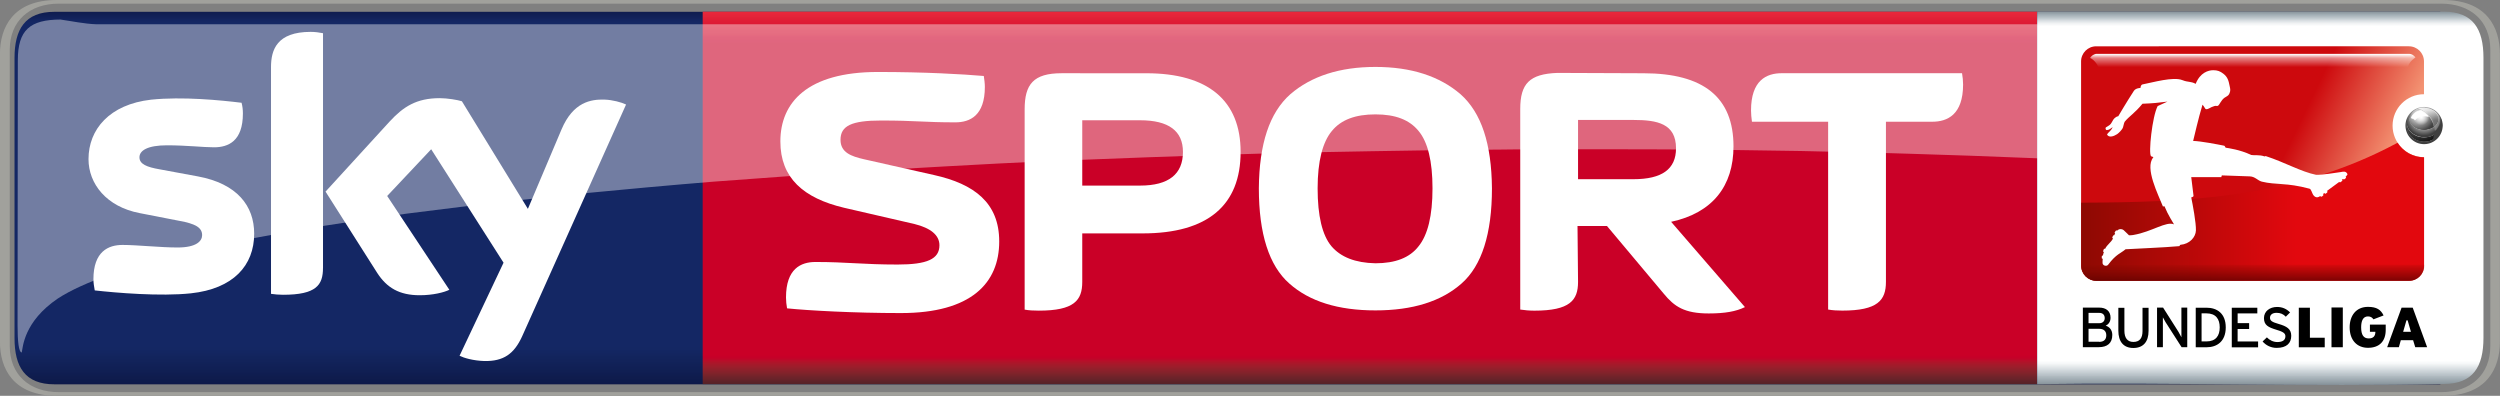<?xml version="1.0"?>
<svg xmlns="http://www.w3.org/2000/svg" xmlns:xlink="http://www.w3.org/1999/xlink" height="94.987" width="600" version="1.1" viewBox="0 0 158.75 25.132">
  <rect x="0" y="0" width="158.75" height="25.132" fill="#808080" stroke="none"/>
  <defs>
    <linearGradient id="a" gradientUnits="userSpaceOnUse" x2=".992" gradientTransform="matrix(0 24.042 24.042 0 -247.67 117.36)" x1=".008" y1="0" y2="0">
      <stop stop-color="#0f1c4d" offset="0"/>
      <stop stop-color="#101e51" offset=".004"/>
      <stop stop-color="#101f54" offset=".008"/>
      <stop stop-color="#112157" offset=".012"/>
      <stop stop-color="#12225a" offset=".016"/>
      <stop stop-color="#13245d" offset=".02"/>
      <stop stop-color="#132560" offset=".023"/>
      <stop stop-color="#142662" offset=".027"/>
      <stop stop-color="#142764" offset=".031"/>
      <stop stop-color="#142764" offset=".062"/>
      <stop stop-color="#142764" offset=".125"/>
      <stop stop-color="#142764" offset=".25"/>
      <stop stop-color="#142764" offset=".5"/>
      <stop stop-color="#142764" offset=".75"/>
      <stop stop-color="#142764" offset=".875"/>
      <stop stop-color="#142764" offset=".891"/>
      <stop stop-color="#142764" offset=".898"/>
      <stop stop-color="#142763" offset=".902"/>
      <stop stop-color="#142763" offset=".906"/>
      <stop stop-color="#132662" offset=".91"/>
      <stop stop-color="#132661" offset=".914"/>
      <stop stop-color="#132560" offset=".918"/>
      <stop stop-color="#13255f" offset=".922"/>
      <stop stop-color="#12245d" offset=".926"/>
      <stop stop-color="#12245c" offset=".93"/>
      <stop stop-color="#12235b" offset=".934"/>
      <stop stop-color="#12235a" offset=".938"/>
      <stop stop-color="#112259" offset=".941"/>
      <stop stop-color="#112258" offset=".945"/>
      <stop stop-color="#112157" offset=".949"/>
      <stop stop-color="#112056" offset=".953"/>
      <stop stop-color="#102055" offset=".957"/>
      <stop stop-color="#102054" offset=".961"/>
      <stop stop-color="#101f53" offset=".965"/>
      <stop stop-color="#101e52" offset=".969"/>
      <stop stop-color="#0f1d50" offset=".973"/>
      <stop stop-color="#0f1d4f" offset=".977"/>
      <stop stop-color="#0f1c4e" offset=".98"/>
      <stop stop-color="#0f1c4d" offset=".984"/>
      <stop stop-color="#0e1b4c" offset=".988"/>
      <stop stop-color="#0e1b4b" offset=".992"/>
      <stop stop-color="#0e1a4a" offset=".996"/>
      <stop stop-color="#0e1949" offset="1"/>
    </linearGradient>
    <linearGradient id="k" gradientUnits="userSpaceOnUse" gradientTransform="matrix(0 -23.645 23.645 0 -237.96 141.21)" x1="1.4211e-14" x2="1" y1="0" y2="0">
      <stop stop-color="#552227" offset="0"/>
      <stop stop-color="#5a2227" offset=".004"/>
      <stop stop-color="#602228" offset=".008"/>
      <stop stop-color="#662329" offset=".012"/>
      <stop stop-color="#6c232a" offset=".016"/>
      <stop stop-color="#71232a" offset=".02"/>
      <stop stop-color="#77232a" offset=".023"/>
      <stop stop-color="#7d232a" offset=".027"/>
      <stop stop-color="#84222b" offset=".031"/>
      <stop stop-color="#8a212b" offset=".035"/>
      <stop stop-color="#90202b" offset=".039"/>
      <stop stop-color="#961f2b" offset=".043"/>
      <stop stop-color="#9d1d2b" offset=".047"/>
      <stop stop-color="#a31a2a" offset=".051"/>
      <stop stop-color="#a9172a" offset=".055"/>
      <stop stop-color="#b01329" offset=".059"/>
      <stop stop-color="#b70f29" offset=".062"/>
      <stop stop-color="#bd0829" offset=".066"/>
      <stop stop-color="#c40228" offset=".07"/>
      <stop stop-color="#c70028" offset=".074"/>
      <stop stop-color="#ca0027" offset=".078"/>
      <stop stop-color="#ca0027" offset=".094"/>
      <stop stop-color="#ca0027" offset=".125"/>
      <stop stop-color="#ca0027" offset=".25"/>
      <stop stop-color="#ca0027" offset=".5"/>
      <stop stop-color="#ca0027" offset=".75"/>
      <stop stop-color="#ca0027" offset=".875"/>
      <stop stop-color="#ca0027" offset=".906"/>
      <stop stop-color="#ca0027" offset=".914"/>
      <stop stop-color="#cb0028" offset=".918"/>
      <stop stop-color="#cc0029" offset=".922"/>
      <stop stop-color="#ce002a" offset=".926"/>
      <stop stop-color="#cf012a" offset=".93"/>
      <stop stop-color="#d1052b" offset=".934"/>
      <stop stop-color="#d2092c" offset=".938"/>
      <stop stop-color="#d40b2d" offset=".941"/>
      <stop stop-color="#d50d2e" offset=".945"/>
      <stop stop-color="#d60f2f" offset=".949"/>
      <stop stop-color="#d71130" offset=".953"/>
      <stop stop-color="#d91431" offset=".957"/>
      <stop stop-color="#da1732" offset=".961"/>
      <stop stop-color="#dc1933" offset=".965"/>
      <stop stop-color="#dd1a34" offset=".969"/>
      <stop stop-color="#df1c35" offset=".973"/>
      <stop stop-color="#e01d35" offset=".977"/>
      <stop stop-color="#e12036" offset=".98"/>
      <stop stop-color="#e22237" offset=".984"/>
      <stop stop-color="#e42439" offset=".988"/>
      <stop stop-color="#e6253a" offset=".992"/>
      <stop stop-color="#e7273a" offset=".996"/>
      <stop stop-color="#e8283b" offset="1"/>
    </linearGradient>
    <linearGradient id="b" gradientUnits="userSpaceOnUse" x2="1" gradientTransform="matrix(0 23.663 -23.663 0 -181.97 117.55)" x1="-1.4211e-14" y1="0" y2="0">
      <stop stop-color="#88949b" offset="0"/>
      <stop stop-color="#94a0a7" offset=".004"/>
      <stop stop-color="#a1adb4" offset=".008"/>
      <stop stop-color="#adb8be" offset=".012"/>
      <stop stop-color="#bac4c9" offset=".016"/>
      <stop stop-color="#c7cfd4" offset=".02"/>
      <stop stop-color="#d5dbdf" offset=".023"/>
      <stop stop-color="#e2e6e9" offset=".027"/>
      <stop stop-color="#eff1f3" offset=".031"/>
      <stop stop-color="#f7f8f9" offset=".035"/>
      <stop stop-color="#fff" offset=".039"/>
      <stop stop-color="#fff" offset=".047"/>
      <stop stop-color="#fff" offset=".062"/>
      <stop stop-color="#fff" offset=".125"/>
      <stop stop-color="#fff" offset=".25"/>
      <stop stop-color="#fff" offset=".5"/>
      <stop stop-color="#fff" offset=".75"/>
      <stop stop-color="#fff" offset=".875"/>
      <stop stop-color="#fff" offset=".938"/>
      <stop stop-color="#fafbfc" offset=".941"/>
      <stop stop-color="#f6f8f9" offset=".945"/>
      <stop stop-color="#eef1f2" offset=".949"/>
      <stop stop-color="#e6eaec" offset=".953"/>
      <stop stop-color="#dee3e6" offset=".957"/>
      <stop stop-color="#d6dce0" offset=".961"/>
      <stop stop-color="#ced5d9" offset=".965"/>
      <stop stop-color="#c6ced3" offset=".969"/>
      <stop stop-color="#bec7cc" offset=".973"/>
      <stop stop-color="#b7c0c6" offset=".977"/>
      <stop stop-color="#afb9bf" offset=".98"/>
      <stop stop-color="#a7b2b9" offset=".984"/>
      <stop stop-color="#a0abb2" offset=".988"/>
      <stop stop-color="#98a4ab" offset=".992"/>
      <stop stop-color="#919da4" offset=".996"/>
      <stop stop-color="#89959c" offset="1"/>
    </linearGradient>
    <linearGradient id="c" x1="361.31" gradientUnits="userSpaceOnUse" y1="96.177" gradientTransform="matrix(.041 0 0 .041 -191.52 116.07)" x2="493.7" y2="160.01">
      <stop stop-color="#cd090d" offset="0"/>
      <stop stop-color="#f39272" offset="1"/>
    </linearGradient>
    <linearGradient id="d" x1="285.2" gradientUnits="userSpaceOnUse" y1="49.936" gradientTransform="matrix(.041 0 0 .041 -194.74 118.21)" x2="285.2" y2="69.959">
      <stop stop-color="#fff" offset="0"/>
      <stop stop-color="#fff" stop-opacity=".498" offset=".3"/>
      <stop stop-color="#fff" stop-opacity="0" offset="1"/>
    </linearGradient>
    <linearGradient id="e" x1="-29.473" gradientUnits="userSpaceOnUse" y1="395.42" gradientTransform="matrix(.041 0 0 .041 -191.52 116.09)" x2="301.59" y2="395.42">
      <stop stop-color="#8e0902" offset="0"/>
      <stop stop-color="#e2080e" offset="1"/>
    </linearGradient>
    <linearGradient id="f" x1="331.92" gradientUnits="userSpaceOnUse" y1="457.25" gradientTransform="matrix(.041 0 0 .041 -191.52 116.09)" x2="331.92" y2="425.5">
      <stop stop-color="#580000" stop-opacity=".863" offset="0"/>
      <stop stop-color="#740500" stop-opacity=".514" offset=".547"/>
      <stop stop-color="#800700" stop-opacity=".255" offset=".815"/>
      <stop stop-color="#8c0a00" stop-opacity="0" offset="1"/>
    </linearGradient>
    <radialGradient id="j" gradientUnits="userSpaceOnUse" cy="426.03" cx="470.81" gradientTransform="matrix(-.056 .054 -.052 -.054 -122.85 121.68)" r="27.812">
      <stop stop-color="#fff" offset="0"/>
      <stop stop-color="#464646" offset=".5"/>
      <stop offset="1"/>
    </radialGradient>
    <radialGradient id="i" gradientUnits="userSpaceOnUse" cy="420.2" cx="477.3" gradientTransform="matrix(.041 0 0 .041 -190.62 107.03)" r="28.703">
      <stop stop-color="#efefef" offset="0"/>
      <stop stop-color="#afafaf" offset=".55"/>
      <stop stop-color="#3f3f3f" offset="1"/>
    </radialGradient>
    <linearGradient id="g" x1="487.97" gradientUnits="userSpaceOnUse" y1="409.71" gradientTransform="matrix(.041 0 0 .041 -190.64 107.03)" x2="486.58" y2="424.71">
      <stop stop-color="#fff" stop-opacity=".766" offset="0"/>
      <stop stop-color="#aaa" stop-opacity=".475" offset="1"/>
    </linearGradient>
    <radialGradient id="h" gradientUnits="userSpaceOnUse" cy="493.49" cx="413.12" gradientTransform="matrix(.034 0 0 .034 -185.24 107.48)" r="15.125">
      <stop stop-color="#fff" offset="0"/>
      <stop stop-color="#fff" stop-opacity="0" offset="1"/>
    </radialGradient>
  </defs>
  <g transform="translate(324.95 -116.82)">
    <path d="m-321.5 117.57c-1.859 0-2.528 1.108-2.528 2.932v17.79c0 1.824 0.669 2.932 2.528 2.932h151.51v-23.654z" stroke-width=".974" fill="url(#a)"/>
    <path stroke-width=".974" fill="url(#k)" d="m-280.33 117.56v23.654h84.734c0.009-8.051 0.002-16.333 0-23.654z"/>
    <g stroke-width=".974" fill="#fff">
      <path d="m-308.81 131.66c0 2.02-1.328 3.498-4.017 3.786-1.939 0.208-4.768-0.034-6.107-0.185-0.042-0.219-0.084-0.496-0.084-0.705 0-1.778 0.958-2.182 1.847-2.182 0.935 0 2.401 0.162 3.498 0.162 1.189 0 1.558-0.404 1.558-0.785 0-0.508-0.485-0.727-1.408-0.9l-2.551-0.497c-2.124-0.404-3.256-1.87-3.256-3.429 0-1.893 1.339-3.475 3.971-3.775 1.997-0.208 4.421 0.034 5.749 0.196 0.059 0.231 0.084 0.439 0.084 0.681 0 1.766-0.935 2.147-1.836 2.147-0.681 0-1.755-0.127-2.978-0.127-1.247 0-1.755 0.335-1.755 0.762 0 0.439 0.485 0.623 1.27 0.761l2.436 0.451c2.505 0.462 3.579 1.882 3.579 3.636"/>
      <path d="m-304.44 133.83c0 1.085-0.416 1.708-2.54 1.708-0.277 0-0.519-0.025-0.761-0.059v-14.395c0-1.097 0.369-2.24 2.517-2.24 0.266 0 0.531 0.034 0.785 0.084v14.904"/>
      <path d="m-295.77 139.41c0.277 0.138 0.854 0.312 1.57 0.335 1.224 0.025 1.893-0.451 2.401-1.558l6.604-14.73c-0.277-0.138-0.877-0.3-1.374-0.312-0.854-0.025-1.986 0.15-2.724 1.893l-2.136 5.045-4.191-6.834c-0.266-0.084-0.924-0.196-1.408-0.196-1.478 0-2.309 0.543-3.175 1.478l-4.075 4.456 3.279 5.16c0.612 0.947 1.408 1.42 2.701 1.42 0.854 0 1.558-0.185 1.882-0.346l-3.948-5.957 2.794-2.967 4.595 7.204-2.794 5.911"/>
      <path d="m-261.5 132.15c0-2.459-1.593-3.648-4.133-4.214l-4.456-1.004c-0.808-0.185-1.489-0.427-1.489-1.235 0-0.889 0.705-1.224 2.574-1.224 2.205 0 2.713 0.116 4.722 0.116 0.924 0 1.87-0.427 1.87-2.251 0-0.219-0.034-0.473-0.067-0.693-1.351-0.116-3.763-0.254-6.73-0.254-4.479 0-6.188 1.939-6.188 4.41 0 2.32 1.466 3.602 4.052 4.214l4.456 1.028c1.028 0.254 1.593 0.705 1.593 1.351 0 0.877-0.785 1.224-2.655 1.224-2.205 0-3.209-0.162-5.218-0.162-0.924 0-1.87 0.427-1.87 2.251 0 0.219 0.025 0.473 0.067 0.693 1.351 0.138 4.248 0.3 7.227 0.3 4.479 0 6.245-1.916 6.245-4.548"/>
      <path d="m-226.06 121.45c-1.766 0.067-2.355 0.678-2.355 2.295v12.732c0.266 0.042 0.589 0.07 0.9 0.07 2.251 0 2.771-0.657 2.771-1.823l-0.034-3.554h1.87l3.602 4.294c0.681 0.831 1.326 1.26 2.861 1.26 1.028 0 1.733-0.126 2.299-0.403l-4.688-5.416c2.632-0.565 3.961-2.276 3.961-4.792 0-3.105-1.893-4.641-5.715-4.641zm1.316 2.987h3.52c1.512 0 2.701 0.231 2.701 1.801 0 1.328-0.9 1.961-2.701 1.961h-3.52z"/>
      <path d="m-257.53 121.47c-1.801 0-2.355 0.702-2.355 2.295v12.716c0.266 0.05 0.577 0.065 0.9 0.065 2.251 0 2.758-0.657 2.758-1.823v-3.082h3.831c4.156 0 6.225-1.802 6.225-5.173 0-3.267-2.069-4.996-5.983-4.996zm1.303 2.987h3.671c1.824 0 2.723 0.681 2.723 2.009 0 1.408-0.899 2.139-2.723 2.139h-3.671z"/>
      <path d="m-237.61 121.07c-2.274 0-4.075 0.589-5.403 1.732-1.328 1.177-1.977 3.15-2 5.979 0 2.886 0.649 4.908 1.931 6.039 1.281 1.143 3.105 1.71 5.472 1.71 2.355 0 4.179-0.567 5.472-1.71 1.281-1.131 1.927-3.153 1.927-6.039-0.025-2.828-0.668-4.801-1.996-5.979-1.328-1.143-3.128-1.732-5.403-1.732zm0 3.013c1.258 0 2.156 0.334 2.745 1.061 0.577 0.693 0.879 1.905 0.879 3.636 0 1.743-0.302 2.955-0.879 3.671-0.565 0.739-1.486 1.087-2.745 1.087-1.281-0.025-2.208-0.394-2.797-1.087-0.577-0.693-0.874-1.916-0.874-3.671 0-1.732 0.323-2.944 0.9-3.636 0.589-0.727 1.512-1.061 2.771-1.061z"/>
      <path d="m-205.2 124.55h2.944c0.97 0 1.962-0.45 1.962-2.366 0-0.219-0.025-0.485-0.067-0.715h-11.448c-0.97 0-1.951 0.45-1.951 2.367 0 0.219 0.025 0.485 0.059 0.715h4.837v11.925c0.277 0.05 0.589 0.067 0.9 0.067 2.251 0 2.771-0.658 2.771-1.824v-10.171"/>
    </g>
    <path d="m-321.34 116.82c-2.771 0-3.614 1.72-3.614 3.44v18.252c0 1.72 0.843 3.44 3.614 3.44h151.52c2.771 0 3.613-1.72 3.613-3.44v-18.252c0-1.72-0.842-3.44-3.613-3.44h-151.52zm0.127 0.231h151.27c1.87 0 3.129 1.097 3.129 2.933v18.806c0 1.836-1.258 2.932-3.129 2.932-52.685-0.001-106.17-0.001-151.26-0.001h-0.01c-1.859 0-3.118-1.097-3.118-2.932v-18.806c0-1.836 1.259-2.932 3.118-2.932z" stroke-width=".974" fill="#a1a19c"/>
    <path opacity=".4" d="m-321.09 118.06c-1.966 0.006-2.728 0.667-2.728 2.597l-0.017 16.785c0 1.05 0.072 1.758 0.268 1.758 0.07-0.335 0.128-1.954 2.283-3.42 0.812-0.531 1.929-1.028 3.301-1.524 1.693-0.6 3.78-1.162 6.23-1.705 0.63-0.139 1.301-0.277 1.973-0.416 1.442-0.305 2.923-0.548 4.151-0.766 0.444-0.067 0.917-0.153 1.301-0.216 1.36-0.219 2.771-0.42 4.005-0.602 0.439-0.059 0.884-0.122 1.259-0.173 1.454-0.187 2.923-0.366 4.157-0.519 1.818-0.213 3.657-0.408 5.206-0.576 1.479-0.161 2.979-0.296 4.24-0.415 0.567-0.051 1.141-0.106 1.627-0.152 1.455-0.135 2.928-0.255 4.167-0.359 2.988-0.219 6.029-0.448 8.58-0.61 2.071-0.127 4.169-0.253 6.282-0.368 2.176-0.127 4.391-0.234 6.623-0.338 4.142-0.164 8.341-0.321 11.877-0.424 1.542-0.059 3.117-0.089 4.44-0.121 2.691-0.049 5.445-0.103 7.756-0.134 1.532-0.027 3.11-0.034 4.429-0.044 0.581-0.013 1.17-0.009 1.664-0.013 1.647-0.009 3.09-0.009 4.635-0.009 2.812-0.001 5.696 0.013 8.118 0.043 1.566 0.018 3.121 0.045 4.687 0.07 0.798 0.024 1.608 0.032 2.419 0.056 1.483 0.032 2.98 0.067 4.45 0.117 2.593 0.077 5.234 0.17 7.463 0.264 1.538 0.061 3.103 0.138 4.424 0.199 2.505 0.127 4.964 0.275 7.357 0.437 1.546 0.103 3.12 0.226 4.45 0.325 3.938 0.297 7.828 0.661 11.645 1.174v-10.62h-150.47c-0.781-0.029-1.56-0.2-2.257-0.298z" stroke-width="3.254" fill="#fff"/>
    <path d="m-195.59 117.56v23.654c8.599-0.123 17.218 0.177 25.811-0.012 1.87 0 2.529-1.096 2.529-2.932v-17.779c0-1.824-0.658-2.932-2.529-2.932h-25.811z" stroke-width="1.318" fill="url(#b)"/>
    <g stroke-width="1.318">
      <path d="m-176.9 138.87h0.718v-2.525h-0.718z"/>
      <path d="m-174.46 137.89h0.347c0 0.26-0.124 0.421-0.421 0.421-0.322 0-0.483-0.21-0.483-0.706 0-0.396 0.112-0.693 0.433-0.693 0.173 0 0.272 0.074 0.347 0.186l0.644-0.247c-0.173-0.359-0.433-0.545-0.99-0.545-0.755 0-1.164 0.557-1.164 1.3 0 0.817 0.47 1.3 1.164 1.3 0.73 0 1.126-0.421 1.126-1.139v-0.334h-1.003v0.458"/>
      <path d="m-191.66 138.52h-0.668v-0.82h0.681c0.285 0 0.446 0.149 0.446 0.408 0 0.247-0.124 0.421-0.458 0.421zm-0.668-1.832h0.681c0.247 0 0.347 0.149 0.347 0.334 0 0.161-0.099 0.322-0.347 0.322h-0.681zm1.089 0.817c0.173-0.086 0.309-0.247 0.309-0.508 0-0.421-0.285-0.644-0.718-0.644h-1.04v2.513h1.003c0.557 0 0.866-0.26 0.866-0.78 0-0.347-0.223-0.532-0.421-0.582"/>
      <path d="m-188.9 137.84c0 0.458-0.186 0.693-0.582 0.693-0.371 0-0.569-0.247-0.569-0.718v-1.448h-0.384v1.448c0 0.693 0.322 1.102 0.953 1.102 0.619 0 0.966-0.384 0.966-1.089v-1.461h-0.384v1.473"/>
      <path d="m-186.43 137.64v0.594c-0.037-0.062-0.136-0.247-0.198-0.359l-0.966-1.522h-0.384v2.513h0.371v-1.894c0.037 0.074 0.124 0.223 0.173 0.31l1.015 1.584h0.359v-2.513h-0.371v1.287"/>
      <path d="m-182.86 137.71h0.73v-0.371h-0.73v-0.619h1.25v-0.359h-1.622v2.513h1.671v-0.371h-1.3v-0.792"/>
      <path d="m-180.26 137.39c-0.433-0.124-0.545-0.21-0.545-0.396 0-0.161 0.124-0.31 0.421-0.31 0.247 0 0.433 0.086 0.582 0.247l0.272-0.272c-0.223-0.223-0.483-0.347-0.829-0.347-0.458 0-0.829 0.272-0.829 0.706 0 0.446 0.26 0.582 0.792 0.743 0.421 0.124 0.569 0.223 0.569 0.408 0 0.247-0.173 0.371-0.52 0.371-0.247 0-0.495-0.124-0.656-0.297l-0.272 0.26c0.21 0.247 0.532 0.408 0.891 0.408 0.644 0 0.928-0.31 0.928-0.767 0-0.446-0.297-0.607-0.805-0.755"/>
      <path d="m-178.27 136.36h-0.706v2.513h1.646v-0.607h-0.941v-1.906"/>
      <path d="m-184.84 138.5h-0.31v-1.782h0.31c0.594 0 0.842 0.359 0.842 0.891 0 0.532-0.247 0.891-0.842 0.891zm0-2.141h-0.681v2.513h0.681c0.668 0 1.225-0.371 1.225-1.263 0-0.879-0.545-1.25-1.225-1.25"/>
      <path d="m-172.35 137.89 0.21-0.73h0.074l0.21 0.73zm0.607-1.535h-0.706l-0.916 2.513h0.743l0.124-0.446h0.78l0.136 0.446h0.755l-0.916-2.513"/>
      <path fill="url(#c)" d="m-191.84 119.76c-0.532 0-0.961 0.429-0.961 0.961v12.96c0 0.532 0.429 0.961 0.961 0.961h19.852c0.532 0 0.961-0.429 0.961-0.961v-6.884c-1.102-0.001-1.994-0.895-1.994-1.997s0.893-1.996 1.994-1.997v-2.082c0-0.532-0.429-0.961-0.961-0.961z"/>
      <path fill="url(#d)" d="m-192.23 120.5c0.232 0.104 0.429 0.332 0.588 0.693h19.566c0.044-0.302 0.23-0.537 0.508-0.727-0.116-0.144-0.246-0.223-0.391-0.227h-19.895c-0.164 0.04-0.291 0.125-0.376 0.261z"/>
      <path fill="url(#e)" d="m-192.76 120.48c-0.001 0.004-0.001 0.008-0.003 0.012v3.67zm20.055 5.398-0.007 0.01c-6.523 3.512-13.279 3.776-20.051 3.802-0.001 0-0.003 0-0.004 0h-0.028v4.004c0 0.532 0.429 0.96 0.961 0.96h19.852c0.532 0 0.961-0.428 0.961-0.96v-6.885c-0.71-0.001-1.332-0.372-1.685-0.93z"/>
      <path fill="url(#f)" d="m-192.78 133.62v0.067c0 0.532 0.429 0.96 0.961 0.96h19.852c0.532 0 0.961-0.428 0.961-0.96v-0.067z"/>
      <path fill="url(#j)" d="m-171.03 123.68c-0.514 0-0.93 0.315-0.93 0.703s0.416 0.701 0.93 0.701 0.93-0.314 0.93-0.701-0.416-0.703-0.93-0.703zm0.995 0.517c0.069 0.123 0.108 0.261 0.108 0.407 0 0.518-0.491 0.938-1.095 0.938s-1.094-0.42-1.094-0.938c0-0.089 0.014-0.175 0.041-0.256-0.055 0.125-0.085 0.262-0.085 0.405 0 0.593 0.513 1.073 1.145 1.073 0.633 0 1.145-0.48 1.145-1.073 0-0.204-0.061-0.394-0.166-0.556z"/>
      <path fill="url(#i)" d="m-171.02 123.61c-0.653 0-1.183 0.53-1.183 1.183 0 0.653 0.53 1.181 1.183 1.181 0.653 0 1.181-0.529 1.181-1.181 0-0.653-0.529-1.183-1.181-1.183zm-0.378 0.114c0.009 0.001 0.23-0.065 0.375-0.056 0.159 0.01 0.57 0.073 0.766 0.339 0.361 0.492-0.047 0.801-0.113 0.86-0.004-0.044-0.081-0.351-0.158-0.489-0.044-0.079-0.121-0.176-0.167-0.229-0.075-0.086-0.149-0.143-0.24-0.213-0.313-0.073-0.054 0.013 0.05 0.087 0 0 0.439 0.388 0.478 0.862-0.163 0.106-0.387 0.189-0.62 0.189-0.514 0-0.916-0.31-0.916-0.698 0.094-0.48 0.363-0.533 0.381-0.572 0.052-0.031 0.11-0.054 0.164-0.08zm0.388 2.09c-1.043-0.068-1.26-0.931-1.054-1.471-0.228 0.54 0.248 1.166 1.05 1.195 0.459 0.003 0.606-0.166 0.606-0.166s-0.003 0.106-0.014 0.161c-0.013 0.06-0.032 0.127-0.032 0.127-0.183 0.116-0.233 0.121-0.556 0.153z"/>
      <path fill="url(#g)" d="m-170.36 124.95c-0.029-0.108-0.04-0.176-0.064-0.26-0.003-0.008-0.036-0.125-0.039-0.134-0.144-0.4-0.337-0.524-0.585-0.68-0.071-0.062-0.257-0.148-0.343-0.171 0.099-0.035 0.134-0.029 0.185-0.046 0.246-0.008 0.475 0.013 0.738 0.151 0.296 0.155 0.458 0.38 0.459 0.638 0 0.078-0.007 0.131-0.025 0.198-0.037 0.133-0.095 0.248-0.201 0.399-0.041 0.052-0.077 0.066-0.103 0.056-0.025-0.01-0.007-0.098-0.021-0.15z"/>
      <circle r=".515" cy="124.27" cx="-171.18" fill="url(#h)"/>
    </g>
    <path d="m-171.59 124.42c0.158-0.179 0.405-0.279 0.834-0.216-0.132-0.161-0.29-0.278-0.463-0.371-0.364 0.075-0.526 0.256-0.618 0.473 0.067 0.02 0.128 0.034 0.247 0.113z" stroke="#fff" stroke-width=".041px" fill="#fff"/>
    <path stroke-width="1.318" fill="#fff" d="m-191.49 133.11c0-0.037 0.025-0.062 0.049-0.062h0.025c0.014-0.074 0.037-0.161 0.062-0.223l-0.025-0.013c-0.025-0.013-0.037-0.037-0.014-0.074l0.025-0.074c0.014-0.037 0.037-0.062 0.062-0.05l0.025 0.013c0.136-0.285 0.384-0.408 0.508-0.668l-0.025-0.013c-0.025 0-0.025-0.037-0.014-0.074l0.037-0.074c0.014-0.025 0.037-0.049 0.049-0.037h0.025c0.014-0.037 0.037-0.074 0.062-0.124l-0.025-0.013c-0.014-0.013-0.014-0.05 0.014-0.074l0.037-0.062c0.025-0.037 0.049-0.049 0.074-0.037v0.013h0.037l0.025-0.037c0.124-0.086 0.272-0.074 0.371 0 0.074 0.062 0.347 0.334 0.347 0.334s0.198 0 0.297-0.025c1.151-0.198 2.08-0.891 2.562-0.668-0.161-0.26-0.334-0.569-0.433-0.767l-0.173-0.384-0.099 0.013c-0.297-0.755-1.164-2.438-0.619-3.107 0.049-0.049-0.099-0.049-0.136-0.086-0.173-0.161 0.074-2.525 0.421-3.181l0.619-0.285c-0.557 0.074-0.916 0.111-1.584 0.136-0.483 0.594-0.842 0.792-1.126 1.139-0.049 0.049-0.099 0.384-0.136 0.421-0.074 0.124-0.223 0.285-0.347 0.371-0.21 0.136-0.47 0.223-0.607 0.074-0.037-0.049-0.037-0.062-0.014-0.087 0.062-0.099 0.272-0.235 0.334-0.433-0.149 0.112-0.235 0.186-0.371 0.186-0.062 0.013-0.112-0.124-0.049-0.173 0.198-0.124 0.285-0.149 0.384-0.347 0.087-0.186 0.21-0.322 0.396-0.359 0 0 0.545-0.928 0.99-1.609 0.124-0.186 0.421-0.186 0.421-0.186s0-0.186 0.124-0.223c0.656-0.124 1.956-0.508 2.538-0.272 0.371 0.149 0.52 0.062 0.842 0.235 0.285-0.718 0.805-0.866 1.114-0.866 0.272 0 0.433 0.062 0.644 0.223 0.272 0.21 0.334 0.446 0.396 0.767 0.049 0.223 0.074 0.31-0.025 0.52-0.062 0.124-0.173 0.149-0.31 0.247-0.21 0.161-0.309 0.446-0.396 0.495-0.062 0.049-0.124-0.013-0.235 0.025-0.272 0.074-0.359 0.21-0.532 0.198-0.062-0.013-0.112-0.173-0.223-0.285-0.272 0.904-0.507 1.956-0.594 2.302 0.421 0 1.584 0.223 1.943 0.297 0.111 0.013 0.062 0.124 0.149 0.136 0.136 0.025 0.866 0.111 1.597 0.458 0.161 0.037 0.52-0.025 0.829 0.086 0.037 0.025 0.049-0.025 0.099-0.013 1.213 0.396 2.228 0.99 3.194 1.188 0.371 0.013 1.201-0.124 1.547-0.173 0.149-0.025 0.334-0.087 0.433 0.111 0.025 0.049-0.014 0.074-0.074 0.149l-0.037 0.037 0.025 0.025c0.014 0.013 0 0.049-0.025 0.074l-0.062 0.049c-0.025 0.025-0.062 0.025-0.074 0.013l-0.025-0.025-0.074 0.049 0.025 0.025c0.014 0.025 0 0.062-0.037 0.074l-0.062 0.049c-0.025 0.025-0.062 0.025-0.074 0.013l-0.014-0.025c-0.248 0.186-0.508 0.371-0.792 0.582l0.038 0.037c0.014 0.013 0 0.049-0.037 0.074l-0.062 0.049c-0.025 0.013-0.062 0.025-0.074 0l-0.025-0.037-0.086 0.074 0.025 0.037c0.014 0.013 0 0.049-0.025 0.062l-0.062 0.049c-0.037 0.025-0.062 0.025-0.074 0.013l-0.037-0.037c-0.124 0.086-0.272 0.136-0.421-0.037-0.112-0.136-0.149-0.421-0.272-0.433-1.473-0.396-2.104-0.223-3.02-0.446-0.272-0.074-0.421-0.322-0.767-0.334-0.743-0.025-0.966-0.037-1.77-0.062l-0.037 0.112h-1.906l0.136 1.114c0.025 0.124 0 0.124-0.136 0.173 0.099 0.483 0.31 1.609 0.297 2.092-0.014 0.433-0.396 0.866-0.978 0.916-0.087 0.013-0.014 0.086-0.087 0.086-0.904 0.087-2.859 0.161-3.404 0.198-0.297 0.26-0.594 0.297-1.102 0.978-0.099 0.136-0.359 0.062-0.359-0.112 0-0.074 0-0.198 0.014-0.26l-0.037-0.013c-0.014 0-0.037-0.025-0.025-0.062v-0.074"/>
  </g>
</svg>
